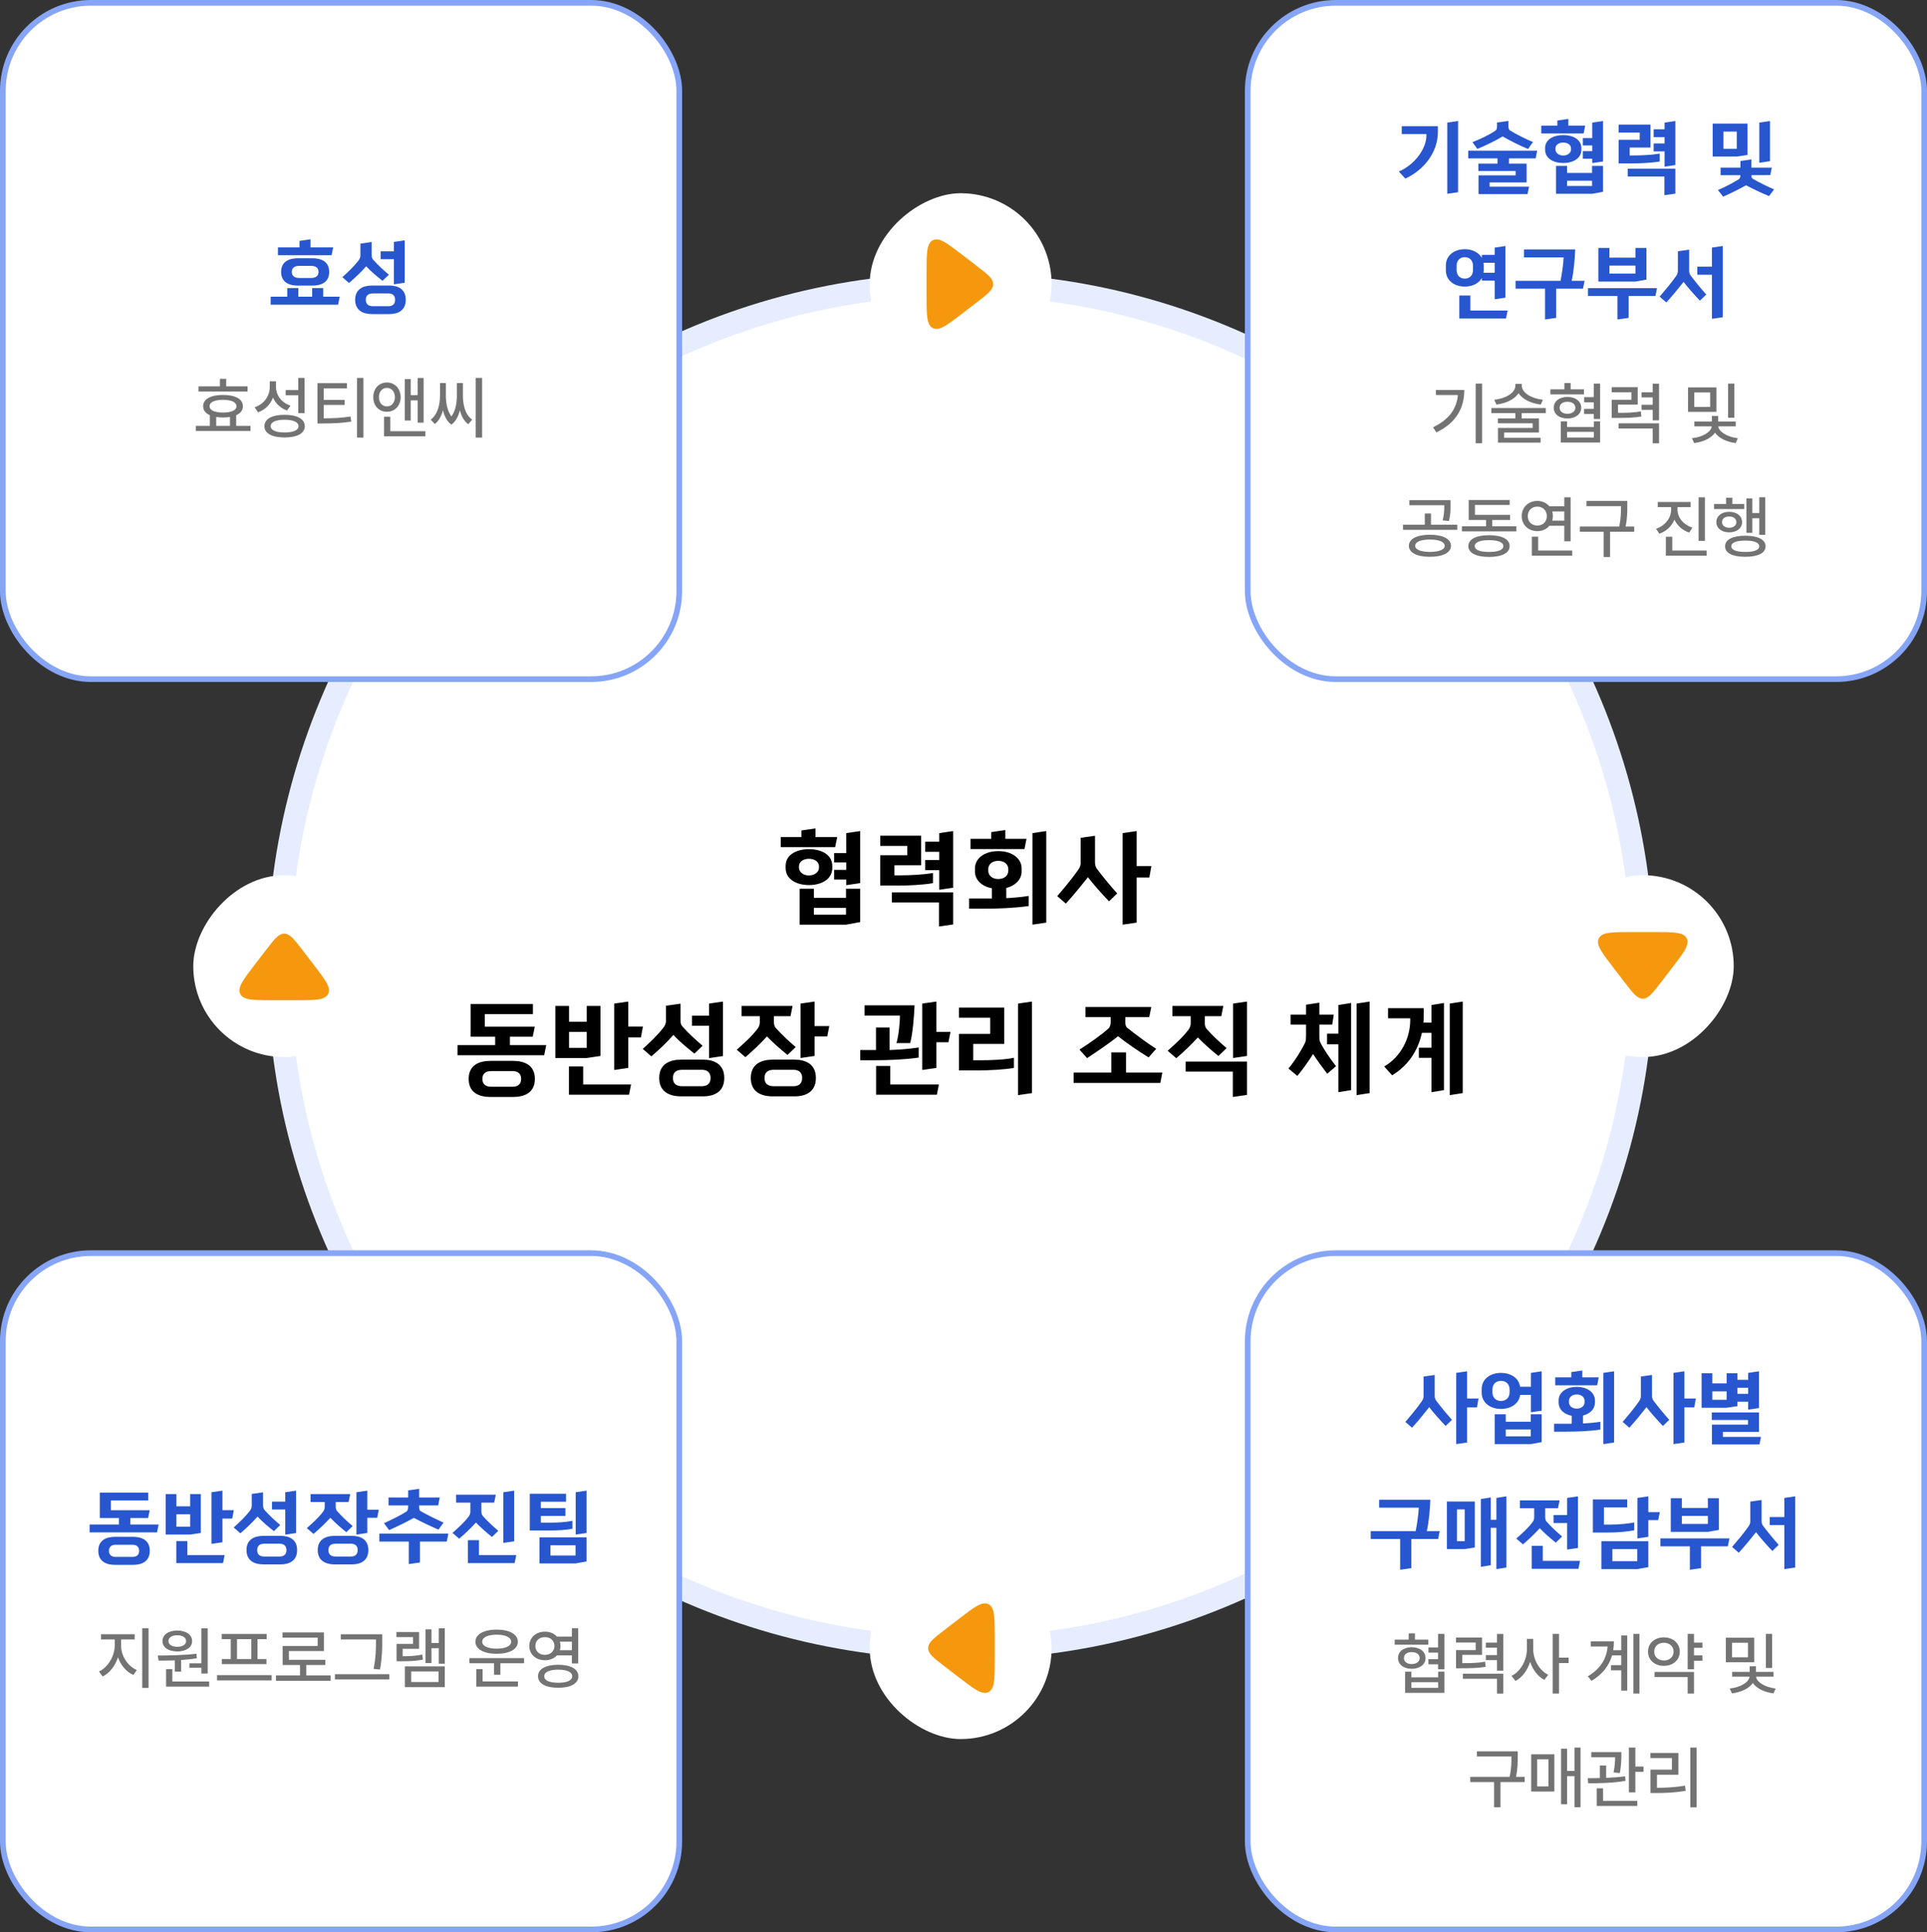 <svg width="339" height="340" viewBox="0 0 339 340" fill="none" xmlns="http://www.w3.org/2000/svg">
<rect x="0" y="0" width="339" height="340" fill="#333333" stroke="none"/>
<circle cx="169" cy="170" r="120" fill="white" stroke="#E6EDFE" stroke-width="4"/>
<rect x="153" y="66" width="32" height="32" rx="16" transform="rotate(-90 153 66)" fill="white"/>
<path d="M171.878 46.83C173.773 48.287 174.72 49.015 174.72 50C174.72 50.985 173.773 51.713 171.878 53.17L169.439 55.047C166.635 57.204 165.233 58.282 164.116 57.733C163 57.183 163 55.414 163 51.877L163 48.123C163 44.586 163 42.817 164.116 42.267C165.233 41.718 166.635 42.796 169.439 44.953L171.878 46.83Z" fill="white"/>
<path d="M171.878 46.83C173.773 48.287 174.72 49.015 174.72 50C174.72 50.985 173.773 51.713 171.878 53.17L169.439 55.047C166.635 57.204 165.233 58.282 164.116 57.733C163 57.183 163 55.414 163 51.877L163 48.123C163 44.586 163 42.817 164.116 42.267C165.233 41.718 166.635 42.796 169.439 44.953L171.878 46.83Z" fill="#F5980D"/>
<rect width="32" height="32" rx="16" transform="matrix(4.37114e-08 -1 -1 -4.37114e-08 185 306)" fill="white"/>
<path d="M166.122 286.83C164.227 288.287 163.28 289.015 163.28 290C163.28 290.985 164.227 291.713 166.122 293.17L168.561 295.047C171.365 297.204 172.767 298.282 173.884 297.733C175 297.183 175 295.414 175 291.877L175 288.123C175 284.586 175 282.817 173.884 282.267C172.767 281.718 171.365 282.796 168.561 284.953L166.122 286.83Z" fill="white"/>
<path d="M166.122 286.83C164.227 288.287 163.28 289.015 163.28 290C163.28 290.985 164.227 291.713 166.122 293.17L168.561 295.047C171.365 297.204 172.767 298.282 173.884 297.733C175 297.183 175 295.414 175 291.877L175 288.123C175 284.586 175 282.817 173.884 282.267C172.767 281.718 171.365 282.796 168.561 284.953L166.122 286.83Z" fill="#F5980D"/>
<rect width="32" height="32" rx="16" transform="matrix(-1 8.74228e-08 8.74228e-08 1 305 154)" fill="white"/>
<path d="M285.83 172.878C287.287 174.773 288.015 175.72 289 175.72C289.985 175.72 290.713 174.773 292.17 172.878L294.047 170.439C296.204 167.635 297.282 166.233 296.733 165.116C296.183 164 294.414 164 290.877 164L287.123 164C283.586 164 281.817 164 281.267 165.116C280.718 166.233 281.796 167.635 283.953 170.439L285.83 172.878Z" fill="white"/>
<path d="M285.83 172.878C287.287 174.773 288.015 175.72 289 175.72C289.985 175.72 290.713 174.773 292.17 172.878L294.047 170.439C296.204 167.635 297.282 166.233 296.733 165.116C296.183 164 294.414 164 290.877 164L287.123 164C283.586 164 281.817 164 281.267 165.116C280.718 166.233 281.796 167.635 283.953 170.439L285.83 172.878Z" fill="#F5980D"/>
<rect width="32" height="32" rx="16" transform="matrix(1 0 0 -1 34 186)" fill="white"/>
<path d="M53.17 167.122C51.713 165.227 50.985 164.28 50 164.28C49.015 164.28 48.287 165.227 46.83 167.122L44.953 169.561C42.796 172.365 41.718 173.767 42.267 174.884C42.817 176 44.586 176 48.123 176L51.877 176C55.414 176 57.183 176 57.733 174.884C58.282 173.767 57.204 172.365 55.047 169.561L53.17 167.122Z" fill="white"/>
<path d="M53.17 167.122C51.713 165.227 50.985 164.28 50 164.28C49.015 164.28 48.287 165.227 46.83 167.122L44.953 169.561C42.796 172.365 41.718 173.767 42.267 174.884C42.817 176 44.586 176 48.123 176L51.877 176C55.414 176 57.183 176 57.733 174.884C58.282 173.767 57.204 172.365 55.047 169.561L53.17 167.122Z" fill="#F5980D"/>
<path d="M151.314 156.382V162.25L148.83 162.7H140.676V156.382H143.178V157.984H148.83V156.382H151.314ZM138.21 152.368C138.21 150.424 140.064 149.416 142.314 149.416C144.564 149.416 146.418 150.424 146.418 152.368V152.728C146.418 154.672 144.564 155.734 142.314 155.734C140.064 155.734 138.21 154.672 138.21 152.728V152.368ZM146.742 150.1H148.866V146.59L151.314 146.23V155.392L148.866 155.752V154.762H146.742V153.052H148.866V151.756H146.742V150.1ZM146.922 149.056H137.346V147.292H140.982V146.122L143.466 145.762V147.292H147.282L146.922 149.056ZM144.078 152.44C144.078 151.63 143.304 151.108 142.314 151.108C141.324 151.108 140.55 151.63 140.55 152.44V152.656C140.55 153.448 141.324 154.042 142.314 154.042C143.304 154.042 144.078 153.448 144.078 152.656V152.44ZM143.178 160.936H148.83V159.748H143.178V160.936ZM159.615 150.478V148.84H154.845V147.04H162.045V152.242H157.347V154.024H158.283C159.921 154.024 162.405 153.916 164.133 153.61V155.392C162.297 155.716 159.723 155.824 158.085 155.824H154.845V150.478H159.615ZM167.679 146.23V156.202L165.231 156.562V153.106H162.765V151.324H165.231V149.884H162.765V148.102H165.231V146.59L167.679 146.23ZM156.897 157.012H167.679V162.664L165.195 163.024V158.794H156.897V157.012ZM171.516 152.782C171.516 151.108 173.118 149.758 175.62 149.758C178.122 149.758 179.724 151.108 179.724 152.782V153.358C179.724 154.69 178.698 155.824 177.024 156.238V158.038C178.338 157.966 179.796 157.84 180.966 157.642V159.424C178.392 159.784 175.638 159.892 172.866 159.892H170.49V158.092H174.486V156.292C172.632 155.95 171.516 154.762 171.516 153.358V152.782ZM181.632 146.59L184.062 146.23V162.34L181.632 162.7V146.59ZM180.228 149.398H170.742V147.598H174.378V146.41L176.862 146.05V147.598H180.588L180.228 149.398ZM177.384 152.944C177.384 152.062 176.664 151.468 175.62 151.468C174.576 151.468 173.856 152.062 173.856 152.944V153.196C173.856 154.078 174.576 154.672 175.62 154.672C176.664 154.672 177.384 154.078 177.384 153.196V152.944ZM199.959 146.23V152.386H202.551L202.191 154.402H199.959V162.34L197.493 162.7V146.59L199.959 146.23ZM192.633 147.058V151.792C192.633 152.17 192.741 152.566 192.957 152.854C193.893 154.114 195.315 155.842 196.539 157.21L195.099 158.596C193.839 157.264 192.309 155.572 191.391 154.348C190.329 155.698 188.781 157.606 187.503 158.992L185.991 157.678C187.215 156.256 188.655 154.528 189.717 152.998C189.933 152.692 190.113 152.278 190.113 151.9V147.418L192.633 147.058ZM80.487 183.898H87.111V182.422H82.791V176.662H93.753V178.444H85.293V180.658H94.077L93.717 182.422H89.703V183.898H96.093L95.733 185.68H80.487V183.898ZM90.261 186.67C92.277 186.67 94.095 187.426 94.095 189.838C94.095 192.268 92.277 193.024 90.261 193.024H86.283C84.267 193.024 82.449 192.268 82.449 189.838C82.449 187.426 84.267 186.67 86.283 186.67H90.261ZM90.171 188.47H86.391C85.581 188.47 84.861 188.812 84.861 189.838C84.861 190.882 85.581 191.224 86.391 191.224H90.171C90.981 191.224 91.683 190.882 91.683 189.838C91.683 188.812 90.981 188.47 90.171 188.47ZM100.109 179.776H103.223V177.004H105.635V185.806L103.223 186.166H97.697V177.004H100.109V179.776ZM110.531 176.23V180.64H113.105L112.745 182.548H110.531V187.912L108.047 188.272V176.59L110.531 176.23ZM110.657 192.628H100.091V187.642H102.593V190.828H111.017L110.657 192.628ZM100.109 184.384H103.223V181.576H100.109V184.384ZM123.674 186.454C125.636 186.454 127.418 187.246 127.418 189.676C127.418 192.124 125.636 192.916 123.674 192.916H119.822C117.788 192.916 115.97 192.124 115.97 189.676C115.97 187.246 117.788 186.454 119.822 186.454H123.674ZM119.714 176.608V179.542C119.714 179.92 119.786 180.334 120.038 180.604C121.154 181.846 122.342 182.944 123.602 184.006L122.162 185.392C120.884 184.366 119.57 183.304 118.472 182.098C117.374 183.358 115.898 184.762 114.584 185.878L113.072 184.564C114.332 183.43 115.664 182.188 116.762 180.748C116.996 180.442 117.158 180.028 117.158 179.65V176.968L119.714 176.608ZM124.736 186.184V180.496H121.73V178.714H124.736V176.59L127.184 176.23V185.824L124.736 186.184ZM123.44 188.236H120.02C119.048 188.236 118.382 188.632 118.382 189.676C118.382 190.738 119.048 191.134 120.02 191.134H123.44C124.34 191.134 125.006 190.738 125.006 189.676C125.006 188.632 124.34 188.236 123.44 188.236ZM139.787 186.454C141.749 186.454 143.531 187.246 143.531 189.676C143.531 192.124 141.749 192.916 139.787 192.916H135.935C133.901 192.916 132.083 192.124 132.083 189.676C132.083 187.246 133.901 186.454 135.935 186.454H139.787ZM139.067 178.804H136.151V179.812C136.151 180.19 136.223 180.604 136.475 180.874C137.591 182.116 138.725 183.178 139.985 184.24L138.545 185.626C137.267 184.6 136.061 183.538 134.927 182.368C133.793 183.61 132.443 184.906 131.129 186.022L129.617 184.708C130.877 183.574 132.173 182.458 133.271 181.018C133.505 180.712 133.667 180.298 133.667 179.92V178.804H130.463V177.004H139.427L139.067 178.804ZM143.297 176.23V180.55H145.889L145.529 182.368H143.297V185.806L140.831 186.166V176.59L143.297 176.23ZM139.553 188.236H136.133C135.161 188.236 134.495 188.632 134.495 189.676C134.495 190.738 135.161 191.134 136.133 191.134H139.553C140.453 191.134 141.119 190.738 141.119 189.676C141.119 188.632 140.453 188.236 139.553 188.236ZM164.725 176.23V181.576H167.209L166.849 183.394H164.725V187.912L162.241 188.272V176.59L164.725 176.23ZM151.333 184.762H154.105V180.802H156.499V184.762C158.083 184.708 160.081 184.564 161.611 184.312V186.094C159.055 186.454 156.283 186.562 153.511 186.562H151.333V184.762ZM164.815 192.628H154.123V187.57H156.607V190.828H165.175L164.815 192.628ZM158.317 178.696H152.089V176.896H160.891C160.819 178.768 160.549 182.026 160.117 183.538H157.705C158.101 182.206 158.317 179.848 158.317 178.696ZM174.196 181.918V179.074H168.706V177.292H176.662V183.682H171.208V186.562H172.504C174.142 186.562 176.644 186.49 178.372 186.13V187.912C176.536 188.218 173.98 188.344 172.288 188.344H168.706V181.918H174.196ZM181.54 176.23V192.34L179.092 192.7V176.59L181.54 176.23ZM202.175 178.966H197.963V179.776C197.963 180.154 197.999 180.604 198.287 180.838C199.583 181.864 201.779 183.538 203.399 184.546L202.067 186.058C200.429 185.068 197.963 183.376 196.685 182.332C195.407 183.394 192.833 185.14 191.249 186.184L189.899 184.69C191.609 183.61 193.733 182.116 194.993 180.982C195.281 180.73 195.389 180.262 195.389 179.884V178.966H190.961V177.184H202.535L202.175 178.966ZM188.873 188.722H195.497V185.176H198.089V188.722H204.479L204.119 190.558H188.873V188.722ZM214.85 178.804H211.952V179.992C211.952 180.37 212.024 180.784 212.276 181.054C213.392 182.296 214.526 183.358 215.786 184.42L214.346 185.806C213.068 184.78 211.862 183.718 210.728 182.548C209.594 183.79 208.244 185.086 206.93 186.202L205.418 184.888C206.678 183.754 207.974 182.638 209.072 181.198C209.306 180.892 209.468 180.478 209.468 180.1V178.804H206.246V177.004H215.21L214.85 178.804ZM208.586 186.796H219.368V192.664L216.884 193.024V188.56H208.586V186.796ZM219.368 176.23V185.806L216.92 186.166V176.59L219.368 176.23ZM229.618 183.412C229.744 183.124 229.762 182.602 229.762 182.224V180.28H227.044V178.534H229.762V176.788L232.102 176.428V178.534H234.64L234.37 180.28H232.102V182.17C232.102 182.548 232.084 182.998 232.228 183.322C232.696 184.366 234.082 186.418 235.036 187.606L233.488 188.938C232.75 187.984 231.706 186.562 231.004 185.464C230.23 186.688 229.222 188.128 228.232 189.316L226.666 188.02C227.908 186.526 229.06 184.618 229.618 183.412ZM235.45 176.842L237.682 176.482V191.818L235.45 192.178V183.754H233.452V181.882H235.45V176.842ZM238.654 176.59L240.94 176.23V192.34L238.654 192.7V176.59ZM251.833 176.842L254.029 176.482V191.818L251.833 192.178V186.13H249.601V184.348H251.833V181.738H250.141C249.439 184.996 247.603 187.588 244.903 189.208L243.517 187.66C246.505 185.914 248.089 182.62 248.089 179.488V179.182H244.183V177.4H250.465V178.678C250.465 179.11 250.447 179.524 250.411 179.938H251.833V176.842ZM255.037 176.59L257.323 176.23V192.34L255.037 192.7V176.59Z" fill="black"/>
<rect x="219.5" y="220.5" width="119" height="119" rx="15.5" fill="white"/>
<path d="M258.093 241.29V246.078H260.109L259.829 247.646H258.093V253.82L256.175 254.1V241.57L258.093 241.29ZM252.395 241.934V245.616C252.395 245.91 252.479 246.218 252.647 246.442C253.375 247.422 254.481 248.766 255.433 249.83L254.313 250.908C253.333 249.872 252.143 248.556 251.429 247.604C250.603 248.654 249.399 250.138 248.405 251.216L247.229 250.194C248.181 249.088 249.301 247.744 250.127 246.554C250.295 246.316 250.435 245.994 250.435 245.7V242.214L252.395 241.934ZM269.323 244.006V241.57L271.213 241.29V248.22L269.323 248.5V245.434H267.433C267.209 247.058 265.725 247.912 264.059 247.912C262.253 247.912 260.657 246.904 260.657 245.028V244.454C260.657 242.578 262.253 241.57 264.059 241.57C265.711 241.57 267.195 242.424 267.419 244.006H269.323ZM271.213 253.75L269.323 254.1H262.953V248.85H264.899V250.166H269.295V248.85H271.213V253.75ZM265.571 244.972V244.51C265.571 243.53 264.913 242.97 264.059 242.97C263.205 242.97 262.547 243.53 262.547 244.51V244.972C262.547 245.952 263.205 246.512 264.059 246.512C264.913 246.512 265.571 245.952 265.571 244.972ZM264.899 252.728H269.295V251.524H264.899V252.728ZM274.197 246.386C274.197 245.084 275.443 244.034 277.389 244.034C279.335 244.034 280.581 245.084 280.581 246.386V246.834C280.581 247.87 279.783 248.752 278.481 249.074V250.474C279.503 250.418 280.637 250.32 281.547 250.166V251.552C279.545 251.832 277.403 251.916 275.247 251.916H273.399V250.516H276.507V249.116C275.065 248.85 274.197 247.926 274.197 246.834V246.386ZM282.065 241.57L283.955 241.29V253.82L282.065 254.1V241.57ZM280.973 243.754H273.595V242.354H276.423V241.43L278.355 241.15V242.354H281.253L280.973 243.754ZM278.761 246.512C278.761 245.826 278.201 245.364 277.389 245.364C276.577 245.364 276.017 245.826 276.017 246.512V246.708C276.017 247.394 276.577 247.856 277.389 247.856C278.201 247.856 278.761 247.394 278.761 246.708V246.512ZM296.319 241.29V246.078H298.335L298.055 247.646H296.319V253.82L294.401 254.1V241.57L296.319 241.29ZM290.621 241.934V245.616C290.621 245.91 290.705 246.218 290.873 246.442C291.601 247.422 292.707 248.766 293.659 249.83L292.539 250.908C291.559 249.872 290.369 248.556 289.655 247.604C288.829 248.654 287.625 250.138 286.631 251.216L285.455 250.194C286.407 249.088 287.527 247.744 288.353 246.554C288.521 246.316 288.661 245.994 288.661 245.7V242.214L290.621 241.934ZM307.535 248.038V246.638H305.645V247.422L303.755 247.702H299.345V241.626H301.235V243.418H303.755V241.626H305.645V242.788H307.535V241.57L309.439 241.29V247.758L307.535 248.038ZM309.523 254.156H301.165V250.67H307.507V249.858H301.137V248.528H309.439V251.958H303.097V252.826H309.803L309.523 254.156ZM301.235 246.302H303.755V244.818H301.235V246.302ZM305.645 244.188V245.252H307.535V244.188H305.645ZM241.137 269.408H249.047C249.285 268.246 249.537 266.468 249.593 265.292H242.621V263.892H251.623C251.567 265.446 251.413 267.574 251.007 269.408H253.275L252.995 270.794H248.277V275.932L246.317 276.212V270.794H241.137V269.408ZM262.252 263.486V267.42H263.246V263.57L265.01 263.29V275.82L263.246 276.1V268.834H262.252V275.414L260.516 275.694V263.766L262.252 263.486ZM259.452 272.292L257.674 272.572H254.538V264.2H259.452V272.292ZM257.674 271.186V265.586H256.316V271.186H257.674ZM274.364 264.004L274.084 265.39H271.83V266.916C271.83 267.21 271.886 267.532 272.082 267.742C272.95 268.708 273.832 269.534 274.812 270.36L273.692 271.438C272.698 270.64 271.76 269.814 270.878 268.904C269.996 269.87 268.946 270.878 267.924 271.746L266.748 270.724C267.728 269.842 268.736 268.974 269.59 267.854C269.772 267.616 269.898 267.294 269.898 267V265.39H267.378V264.004H274.364ZM275.694 272.656V267.994H273.3V266.594H275.694V263.57L277.598 263.29V272.376L275.694 272.656ZM277.682 276.044H269.464V271.998H271.41V274.644H277.962L277.682 276.044ZM289.976 271.186V275.75L288.03 276.1H281.716V271.186H289.976ZM287.498 267.882V269.268C286.364 269.492 284.656 269.66 282.92 269.66H280.218V263.836H286.252V265.236H282.164V268.26H283.396C284.768 268.26 286.49 268.092 287.498 267.882ZM289.976 263.29V266.076H291.992L291.712 267.476H289.976V270.416L288.058 270.696V263.57L289.976 263.29ZM283.648 274.7H288.03V272.572H283.648V274.7ZM295.872 265.334H300.45V263.626H302.382V269.198L300.45 269.548H293.926V263.626H295.872V265.334ZM304.244 270.696L303.964 272.082H299.246V275.932L297.286 276.212V272.082H292.106V270.696H304.244ZM295.872 268.148H300.45V266.734H295.872V268.148ZM315.81 263.29V275.82L313.906 276.1V268.344H311.33V266.93H313.906V263.57L315.81 263.29ZM309.902 263.934V267.616C309.902 267.91 309.972 268.218 310.14 268.442C310.868 269.422 311.96 270.766 312.912 271.83L311.792 272.908C310.812 271.872 309.636 270.556 308.922 269.604C308.096 270.654 306.878 272.138 305.884 273.216L304.708 272.194C305.66 271.088 306.794 269.744 307.62 268.554C307.788 268.316 307.914 267.994 307.914 267.7V264.214L309.902 263.934Z" fill="#2856CE"/>
<path d="M251.262 288.504V289.395H245.355V288.504H247.816V287.402H248.918V288.504H251.262ZM245.941 291.738C245.941 290.607 246.926 289.846 248.355 289.84C249.768 289.846 250.775 290.607 250.781 291.738C250.775 292.881 249.768 293.631 248.355 293.637C246.926 293.631 245.941 292.881 245.941 291.738ZM246.984 291.738C246.979 292.389 247.523 292.805 248.355 292.805C249.176 292.805 249.738 292.389 249.75 291.738C249.738 291.1 249.176 290.689 248.355 290.695C247.523 290.689 246.979 291.1 246.984 291.738ZM247.184 297.867V294.141H248.285V295.137H252.996V294.141H254.098V297.867H247.184ZM248.285 296.988H252.996V295.992H248.285V296.988ZM251.285 292.84V291.938H252.984V290.789H251.297V289.875H252.984V287.496H254.098V293.719H252.984V292.84H251.285ZM260.719 288.129V291.188H257.25V292.641C259.078 292.641 260.074 292.6 261.258 292.383L261.363 293.285C260.08 293.502 259.002 293.537 256.91 293.543H256.148V290.344H259.605V289.02H256.137V288.129H260.719ZM257.344 295.395V294.492H264.469V298.008H263.355V295.395H257.344ZM261.387 292.113V291.223H263.355V289.922H261.387V289.031H263.355V287.508H264.469V293.965H263.355V292.113H261.387ZM269.73 290.168C269.719 292.025 270.803 293.93 272.367 294.691L271.676 295.582C270.533 294.984 269.648 293.812 269.186 292.412C268.717 293.9 267.797 295.16 266.602 295.781L265.91 294.879C267.521 294.105 268.611 292.09 268.617 290.168V288.375H269.73V290.168ZM273.152 297.996V287.496H274.266V291.68H275.953V292.629H274.266V297.996H273.152ZM288.41 287.496V297.996H287.355V287.496H288.41ZM279.328 294.961C281.561 293.637 282.627 291.873 282.82 289.711H279.844V288.797H283.922C283.922 289.336 283.881 289.857 283.799 290.367H285.211V287.766H286.266V297.48H285.211V293.906H283.418V292.992H285.211V291.281H283.594C283.084 293.045 281.965 294.58 279.984 295.758L279.328 294.961ZM299.496 289.031V289.945H298.008V291.281H299.496V292.219H298.008V293.719H296.895V287.496H298.008V289.031H299.496ZM289.922 290.613C289.91 289.143 291.105 288.105 292.711 288.105C294.322 288.105 295.5 289.143 295.512 290.613C295.5 292.096 294.322 293.121 292.711 293.121C291.105 293.121 289.91 292.096 289.922 290.613ZM291.012 290.613C291 291.557 291.727 292.184 292.711 292.172C293.695 292.184 294.416 291.557 294.422 290.613C294.416 289.676 293.695 289.061 292.711 289.055C291.727 289.061 291 289.676 291.012 290.613ZM291.07 295.09V294.188H298.008V297.996H296.895V295.09H291.07ZM308.602 288.164V292.477H303.609V288.164H308.602ZM304.301 297.105C306.211 296.918 307.705 295.963 307.781 295.02H304.723V294.176H307.805V293.191H308.906V294.176H312V295.02H308.93C309.006 295.934 310.465 296.895 312.375 297.105L312 297.961C310.354 297.762 308.994 297.059 308.361 296.133C307.717 297.07 306.34 297.762 304.688 297.961L304.301 297.105ZM304.699 291.609H307.5V289.055H304.699V291.609ZM310.652 293.496V287.496H311.754V293.496H310.652ZM267 308.152V309.078C267 310.074 267 311.158 266.707 312.652H268.219V313.566H263.965V318.008H262.84V313.566H258.645V312.652H265.582C265.893 311.152 265.893 310.057 265.898 309.078V309.066H259.816V308.152H267ZM278.051 307.496V317.996H276.984V312.523H275.684V317.48H274.629V307.695H275.684V311.609H276.984V307.496H278.051ZM269.367 315.23V308.68H273.445V315.23H269.367ZM270.422 314.34H272.402V309.559H270.422V314.34ZM285.234 308.293V308.879C285.223 309.582 285.223 310.625 284.965 311.984L283.863 311.879C284.092 310.719 284.127 309.869 284.139 309.207H279.938V308.293H285.234ZM279.305 312.887C279.949 312.887 280.682 312.881 281.449 312.863V310.648H282.551V312.828C283.676 312.781 284.836 312.699 285.891 312.547L285.961 313.355C283.77 313.742 281.262 313.783 279.41 313.789L279.305 312.887ZM280.898 317.773V314.668H282.012V316.871H288.035V317.773H280.898ZM286.559 315.383V307.496H287.695V310.836H289.137V311.773H287.695V315.383H286.559ZM298.477 307.496V318.02H297.363V307.496H298.477ZM290.344 309.348V308.445H295.266V312.277H291.492V314.574C293.197 314.568 294.68 314.486 296.438 314.199L296.543 315.113C294.686 315.424 293.104 315.494 291.246 315.5H290.355V311.387H294.129V309.348H290.344Z" fill="#737373"/>
<rect x="219.5" y="220.5" width="119" height="119" rx="15.5" stroke="#86A5F6"/>
<rect x="0.5" y="220.5" width="119" height="119" rx="15.5" fill="white"/>
<path d="M15.766 268.254H20.918V267.106H17.558V262.626H26.084V264.012H19.504V265.734H26.336L26.056 267.106H22.934V268.254H27.904L27.624 269.64H15.766V268.254ZM23.368 270.41C24.936 270.41 26.35 270.998 26.35 272.874C26.35 274.764 24.936 275.352 23.368 275.352H20.274C18.706 275.352 17.292 274.764 17.292 272.874C17.292 270.998 18.706 270.41 20.274 270.41H23.368ZM23.298 271.81H20.358C19.728 271.81 19.168 272.076 19.168 272.874C19.168 273.686 19.728 273.952 20.358 273.952H23.298C23.928 273.952 24.474 273.686 24.474 272.874C24.474 272.076 23.928 271.81 23.298 271.81ZM31.029 265.048H33.45V262.892H35.327V269.738L33.45 270.018H29.152V262.892H31.029V265.048ZM39.135 262.29V265.72H41.136L40.856 267.204H39.135V271.376L37.203 271.656V262.57L39.135 262.29ZM39.233 275.044H31.015V271.166H32.961V273.644H39.513L39.233 275.044ZM31.029 268.632H33.45V266.448H31.029V268.632ZM49.357 270.242C50.883 270.242 52.269 270.858 52.269 272.748C52.269 274.652 50.883 275.268 49.357 275.268H46.361C44.779 275.268 43.365 274.652 43.365 272.748C43.365 270.858 44.779 270.242 46.361 270.242H49.357ZM46.277 262.584V264.866C46.277 265.16 46.333 265.482 46.529 265.692C47.397 266.658 48.321 267.512 49.301 268.338L48.181 269.416C47.187 268.618 46.165 267.792 45.311 266.854C44.457 267.834 43.309 268.926 42.287 269.794L41.111 268.772C42.091 267.89 43.127 266.924 43.981 265.804C44.163 265.566 44.289 265.244 44.289 264.95V262.864L46.277 262.584ZM50.183 270.032V265.608H47.845V264.222H50.183V262.57L52.087 262.29V269.752L50.183 270.032ZM49.175 271.628H46.515C45.759 271.628 45.241 271.936 45.241 272.748C45.241 273.574 45.759 273.882 46.515 273.882H49.175C49.875 273.882 50.393 273.574 50.393 272.748C50.393 271.936 49.875 271.628 49.175 271.628ZM61.889 270.242C63.415 270.242 64.801 270.858 64.801 272.748C64.801 274.652 63.415 275.268 61.889 275.268H58.893C57.311 275.268 55.897 274.652 55.897 272.748C55.897 270.858 57.311 270.242 58.893 270.242H61.889ZM61.329 264.292H59.061V265.076C59.061 265.37 59.117 265.692 59.313 265.902C60.181 266.868 61.063 267.694 62.043 268.52L60.923 269.598C59.929 268.8 58.991 267.974 58.109 267.064C57.227 268.03 56.177 269.038 55.155 269.906L53.979 268.884C54.959 268.002 55.967 267.134 56.821 266.014C57.003 265.776 57.129 265.454 57.129 265.16V264.292H54.637V262.892H61.609L61.329 264.292ZM64.619 262.29V265.65H66.635L66.355 267.064H64.619V269.738L62.701 270.018V262.57L64.619 262.29ZM61.707 271.628H59.047C58.291 271.628 57.773 271.936 57.773 272.748C57.773 273.574 58.291 273.882 59.047 273.882H61.707C62.407 273.882 62.925 273.574 62.925 272.748C62.925 271.936 62.407 271.628 61.707 271.628ZM73.735 261.968V263.494H77.361L77.081 264.894H73.735V265.104C73.735 265.44 73.763 265.762 73.987 265.888C75.079 266.518 76.703 267.316 78.033 267.918L77.137 269.15C75.793 268.576 73.917 267.68 72.811 267.078C71.705 267.708 69.969 268.562 68.457 269.234L67.547 268.016C69.031 267.344 70.417 266.658 71.495 265.972C71.719 265.832 71.803 265.496 71.803 265.16V264.894H68.359V263.494H71.803V262.248L73.735 261.968ZM78.593 271.25H73.875V274.932L71.915 275.212V271.25H66.735V269.85H78.873L78.593 271.25ZM86.939 264.39H84.685V265.916C84.685 266.21 84.741 266.532 84.937 266.742C85.805 267.708 86.687 268.534 87.667 269.36L86.547 270.438C85.553 269.64 84.615 268.814 83.733 267.904C82.851 268.87 81.801 269.878 80.779 270.746L79.603 269.724C80.583 268.842 81.591 267.974 82.445 266.854C82.627 266.616 82.753 266.294 82.753 266V264.39H80.233V263.004H87.219L86.939 264.39ZM90.453 262.29V271.208L88.549 271.488V262.57L90.453 262.29ZM90.537 275.044H82.319V270.998H84.265V273.644H90.817L90.537 275.044ZM100.703 267.596V268.982C99.612 269.234 98.058 269.304 96.657 269.304H93.2V262.836H99.584V264.236H95.145V265.356H99.472V266.742H95.145V267.918H96.826C97.96 267.918 99.415 267.862 100.703 267.596ZM103.181 262.29V269.738L101.277 270.018V262.57L103.181 262.29ZM103.181 270.508V274.75L101.249 275.1H94.907V270.508H103.181ZM96.84 273.7H101.249V271.908H96.84V273.7Z" fill="#2856CE"/>
<path d="M21.305 289.59C21.299 291.348 22.453 293.164 24.07 293.855L23.461 294.723C22.225 294.178 21.24 293.018 20.754 291.617C20.268 293.117 19.283 294.395 18.059 294.992L17.414 294.113C18.996 293.369 20.168 291.4 20.18 289.59V288.477H17.777V287.551H23.695V288.477H21.305V289.59ZM25.02 296.996V286.496H26.133V296.996H25.02ZM36.539 286.508V294.465H35.426V293.457H33.316V292.672H35.426V286.508H36.539ZM27.762 291.301C29.701 291.283 32.32 291.266 34.559 290.984L34.629 291.781C33.732 291.934 32.789 292.027 31.863 292.092V294.137H30.75V292.15C29.73 292.191 28.752 292.191 27.902 292.191L27.762 291.301ZM28.582 288.758C28.576 287.645 29.637 286.906 31.195 286.906C32.73 286.906 33.797 287.645 33.797 288.758C33.797 289.877 32.73 290.586 31.195 290.586C29.643 290.586 28.576 289.877 28.582 288.758ZM29.215 296.773V293.691H30.316V295.871H36.797V296.773H29.215ZM29.637 288.758C29.631 289.379 30.264 289.766 31.195 289.766C32.092 289.766 32.736 289.379 32.742 288.758C32.736 288.131 32.092 287.727 31.195 287.738C30.264 287.727 29.631 288.131 29.637 288.758ZM47.789 294.746V295.684H38.18V294.746H47.789ZM39 288.418V287.504H46.91V288.418H45.305V291.922H46.875V292.812H39.023V291.922H40.594V288.418H39ZM41.695 291.922H44.215V288.418H41.695V291.922ZM58.16 294.805V295.742H48.551V294.805H52.781V292.965H49.723V289.625H55.887V288.148H49.699V287.234H56.988V290.516H50.824V292.051H57.234V292.965H53.883V294.805H58.16ZM67.242 287.562V288.688C67.242 290.047 67.242 291.518 66.856 293.762L65.719 293.656C66.141 291.553 66.141 290.012 66.141 288.688V288.477H59.953V287.562H67.242ZM58.922 295.508V294.582H68.496V295.508H58.922ZM78.246 286.508V292.742H77.191V290.012H75.902V292.625H74.859V286.695H75.902V289.098H77.191V286.508H78.246ZM69.738 288.055V287.164H73.723V290.117H70.84V291.43C72.141 291.424 73.131 291.365 74.285 291.137L74.402 292.027C73.078 292.273 71.988 292.309 70.453 292.309H69.762V289.262H72.656V288.055H69.738ZM71.227 296.867V293.211H78.246V296.867H71.227ZM72.34 295.965H77.156V294.102H72.34V295.965ZM92.191 291.758V292.66H88.031V294.699H86.906V292.66H82.582V291.758H92.191ZM83.637 288.875C83.631 287.562 85.119 286.748 87.375 286.742C89.631 286.748 91.107 287.562 91.102 288.875C91.107 290.182 89.631 290.996 87.375 290.996C85.119 290.996 83.631 290.182 83.637 288.875ZM83.789 296.773V293.691H84.902V295.859H91.125V296.773H83.789ZM84.832 288.875C84.82 289.631 85.84 290.094 87.375 290.094C88.916 290.094 89.924 289.631 89.93 288.875C89.924 288.096 88.916 287.639 87.375 287.633C85.84 287.639 84.82 288.096 84.832 288.875ZM95.871 287.105C96.744 287.1 97.488 287.428 97.981 287.973H100.605V286.496H101.719V292.695H100.605V291.277H97.975C97.482 291.816 96.738 292.139 95.871 292.133C94.289 292.139 93.111 291.09 93.117 289.625C93.111 288.143 94.289 287.1 95.871 287.105ZM94.184 289.625C94.178 290.545 94.887 291.195 95.871 291.184C96.826 291.195 97.535 290.545 97.535 289.625C97.535 288.682 96.826 288.055 95.871 288.066C94.887 288.055 94.178 288.682 94.184 289.625ZM94.652 294.957C94.647 293.674 96.006 292.924 98.203 292.93C100.389 292.924 101.748 293.674 101.754 294.957C101.748 296.234 100.389 296.979 98.203 296.973C96.006 296.979 94.647 296.234 94.652 294.957ZM95.742 294.957C95.736 295.678 96.662 296.1 98.203 296.094C99.744 296.1 100.664 295.678 100.664 294.957C100.664 294.207 99.744 293.791 98.203 293.785C96.662 293.791 95.736 294.207 95.742 294.957ZM98.49 288.863C98.561 289.098 98.602 289.355 98.602 289.625C98.602 289.883 98.561 290.135 98.49 290.363H100.605V288.863H98.49Z" fill="#737373"/>
<rect x="0.5" y="220.5" width="119" height="119" rx="15.5" stroke="#86A5F6"/>
<rect x="219.5" y="0.5" width="119" height="119" rx="15.5" fill="white"/>
<path d="M250.937 23.586H246.597V22.2H252.953V23.194C252.953 27.002 250.293 30.026 247.227 31.426L246.079 30.18C248.753 29.06 250.937 26.26 250.937 23.824V23.586ZM256.509 21.29V33.82L254.605 34.1V21.57L256.509 21.29ZM270.147 27.87H265.457V28.794H268.565V32.098H262.055V32.854H268.999L268.719 34.156H260.109V30.852H266.633V30.082H260.081V28.794H263.441V27.87H258.289V26.512H270.427L270.147 27.87ZM265.359 21.276V22.074C265.359 22.368 265.373 22.774 265.611 22.928C266.633 23.586 268.593 24.552 269.685 24.986L268.817 26.218C267.529 25.7 265.611 24.748 264.351 24.006C263.105 24.762 261.103 25.728 259.899 26.204L259.031 25.014C260.277 24.538 261.999 23.726 263.063 22.998C263.329 22.816 263.357 22.494 263.357 22.2V21.556L265.359 21.276ZM282.007 29.186V33.75L280.075 34.1H273.733V29.186H275.679V30.432H280.075V29.186H282.007ZM271.815 26.064C271.815 24.552 273.257 23.768 275.007 23.768C276.757 23.768 278.199 24.552 278.199 26.064V26.344C278.199 27.856 276.757 28.682 275.007 28.682C273.257 28.682 271.815 27.856 271.815 26.344V26.064ZM278.451 24.3H280.103V21.57L282.007 21.29V28.416L280.103 28.696V27.926H278.451V26.596H280.103V25.588H278.451V24.3ZM278.591 23.488H271.143V22.116H273.971V21.206L275.903 20.926V22.116H278.871L278.591 23.488ZM276.379 26.12C276.379 25.49 275.777 25.084 275.007 25.084C274.237 25.084 273.635 25.49 273.635 26.12V26.288C273.635 26.904 274.237 27.366 275.007 27.366C275.777 27.366 276.379 26.904 276.379 26.288V26.12ZM275.679 32.728H280.075V31.804H275.679V32.728ZM288.463 24.594V23.32H284.753V21.92H290.353V25.966H286.699V27.352H287.427C288.701 27.352 290.633 27.268 291.977 27.03V28.416C290.549 28.668 288.547 28.752 287.273 28.752H284.753V24.594H288.463ZM294.735 21.29V29.046L292.831 29.326V26.638H290.913V25.252H292.831V24.132H290.913V22.746H292.831V21.57L294.735 21.29ZM286.349 29.676H294.735V34.072L292.803 34.352V31.062H286.349V29.676ZM301.293 21.752H307.425V27.268L305.535 27.548H301.293V21.752ZM311.429 30.81L308.111 30.824C308.111 31.076 308.139 31.342 308.363 31.454C309.539 32.14 310.687 32.7 312.101 33.33L311.205 34.506C309.791 33.918 308.349 33.232 307.173 32.602C306.095 33.204 304.555 33.988 303.141 34.604L302.217 33.442C303.729 32.798 304.821 32.182 305.871 31.552C306.095 31.426 306.165 31.104 306.179 30.824H302.693V29.494H306.179V28.332L308.111 28.052V29.494H311.709L311.429 30.81ZM311.387 21.29V28.36L309.497 28.64V21.57L311.387 21.29ZM305.535 23.152H303.183V26.19H305.535V23.152ZM262.952 52.656V49.38H260.684V48.918C260.124 49.912 258.962 50.43 257.688 50.43C255.924 50.43 254.356 49.422 254.356 47.546V46.734C254.356 44.858 255.924 43.85 257.688 43.85C258.962 43.85 260.124 44.382 260.684 45.376V44.844H262.952V43.57L264.842 43.29V52.376L262.952 52.656ZM264.94 56.044H256.722V51.998H258.668V54.644H265.22L264.94 56.044ZM259.13 47.49V46.79C259.13 45.81 258.528 45.25 257.688 45.25C256.848 45.25 256.246 45.81 256.246 46.79V47.49C256.246 48.47 256.848 49.03 257.688 49.03C258.528 49.03 259.13 48.47 259.13 47.49ZM261.02 47.546C261.02 47.7 261.006 47.854 260.978 47.994H262.952V46.244H260.978C261.006 46.398 261.02 46.566 261.02 46.734V47.546ZM266.622 49.408H274.532C274.77 48.246 275.022 46.468 275.078 45.292H268.106V43.892H277.108C277.052 45.446 276.898 47.574 276.492 49.408H278.76L278.48 50.794H273.762V55.932L271.802 56.212V50.794H266.622V49.408ZM283.13 45.334H287.708V43.626H289.64V49.198L287.708 49.548H281.184V43.626H283.13V45.334ZM291.502 50.696L291.222 52.082H286.504V55.932L284.544 56.212V52.082H279.364V50.696H291.502ZM283.13 48.148H287.708V46.734H283.13V48.148ZM303.068 43.29V55.82L301.164 56.1V48.344H298.588V46.93H301.164V43.57L303.068 43.29ZM297.16 43.934V47.616C297.16 47.91 297.23 48.218 297.398 48.442C298.126 49.422 299.218 50.766 300.17 51.83L299.05 52.908C298.07 51.872 296.894 50.556 296.18 49.604C295.354 50.654 294.136 52.138 293.142 53.216L291.966 52.194C292.918 51.088 294.052 49.744 294.878 48.554C295.046 48.316 295.172 47.994 295.172 47.7V44.214L297.16 43.934Z" fill="#2856CE"/>
<path d="M260.725 67.496V77.996H259.6V67.496H260.725ZM252.1 75.184C254.889 73.853 256.254 71.961 256.471 69.512H252.604V68.621H257.596C257.596 71.697 256.289 74.357 252.686 76.086L252.1 75.184ZM267.721 67.894C267.727 69.102 269.391 70.115 271.436 70.344L271.049 71.188C269.326 70.977 267.82 70.25 267.146 69.178C266.467 70.25 264.961 70.977 263.256 71.188L262.869 70.344C264.92 70.115 266.578 69.102 266.584 67.894V67.543H267.721V67.894ZM262.365 72.688V71.797H271.939V72.688H267.697V73.625H270.732V76.109H264.615V77.035H271.025V77.891H263.525V75.301H269.631V74.481H263.514V73.625H266.584V72.688H262.365ZM278.654 68.504V69.394H272.748V68.504H275.209V67.402H276.311V68.504H278.654ZM273.334 71.738C273.334 70.607 274.318 69.846 275.748 69.84C277.16 69.846 278.168 70.607 278.174 71.738C278.168 72.881 277.16 73.631 275.748 73.637C274.318 73.631 273.334 72.881 273.334 71.738ZM274.377 71.738C274.371 72.389 274.916 72.805 275.748 72.805C276.568 72.805 277.131 72.389 277.143 71.738C277.131 71.1 276.568 70.689 275.748 70.695C274.916 70.689 274.371 71.1 274.377 71.738ZM274.576 77.867V74.141H275.678V75.137H280.389V74.141H281.49V77.867H274.576ZM275.678 76.988H280.389V75.992H275.678V76.988ZM278.678 72.84V71.938H280.377V70.789H278.689V69.875H280.377V67.496H281.49V73.719H280.377V72.84H278.678ZM288.111 68.129V71.188H284.643V72.641C286.471 72.641 287.467 72.6 288.65 72.383L288.756 73.285C287.473 73.502 286.395 73.537 284.303 73.543H283.541V70.344H286.998V69.019H283.529V68.129H288.111ZM284.736 75.394V74.492H291.861V78.008H290.748V75.394H284.736ZM288.779 72.113V71.223H290.748V69.922H288.779V69.031H290.748V67.508H291.861V73.965H290.748V72.113H288.779ZM301.951 68.164V72.477H296.959V68.164H301.951ZM297.65 77.106C299.561 76.918 301.055 75.963 301.131 75.019H298.072V74.176H301.154V73.191H302.256V74.176H305.35V75.019H302.279C302.355 75.934 303.814 76.894 305.725 77.106L305.35 77.961C303.703 77.762 302.344 77.059 301.711 76.133C301.066 77.07 299.689 77.762 298.037 77.961L297.65 77.106ZM298.049 71.609H300.85V69.055H298.049V71.609ZM304.002 73.496V67.496H305.104V73.496H304.002ZM251.543 94.094C253.816 94.094 255.252 94.814 255.258 96.039C255.252 97.258 253.816 97.978 251.543 97.973C249.293 97.978 247.852 97.258 247.852 96.039C247.852 94.814 249.293 94.094 251.543 94.094ZM246.82 93.227V92.324H250.652V90.356H251.742V92.324H256.371V93.227H246.82ZM247.934 88.902V88.012H255.176V88.891C255.182 89.728 255.182 90.596 254.883 91.68L253.793 91.562C254.074 90.49 254.074 89.717 254.074 88.902H247.934ZM248.965 96.039C248.953 96.719 249.955 97.111 251.543 97.117C253.148 97.111 254.145 96.719 254.156 96.039C254.145 95.348 253.148 94.943 251.543 94.938C249.955 94.943 248.953 95.348 248.965 96.039ZM266.766 92.606V93.496H257.18V92.606H261.434V91.492H258.375V87.977H265.582V88.856H259.477V90.602H265.652V91.492H262.512V92.606H266.766ZM258.316 96.086C258.316 94.867 259.682 94.182 261.961 94.176C264.223 94.182 265.576 94.867 265.582 96.086C265.576 97.305 264.223 97.99 261.961 97.996C259.682 97.99 258.316 97.305 258.316 96.086ZM259.441 96.086C259.436 96.76 260.355 97.129 261.961 97.117C263.543 97.129 264.469 96.76 264.469 96.086C264.469 95.424 263.543 95.043 261.961 95.043C260.355 95.043 259.436 95.424 259.441 96.086ZM276.305 87.508V95.242H275.191V92.512H272.584C272.092 93.103 271.33 93.461 270.457 93.461C268.875 93.461 267.697 92.353 267.703 90.812C267.697 89.26 268.875 88.152 270.457 88.141C271.324 88.147 272.08 88.504 272.572 89.09H275.191V87.508H276.305ZM268.77 90.812C268.764 91.803 269.473 92.482 270.457 92.477C271.4 92.482 272.121 91.803 272.121 90.812C272.121 89.822 271.4 89.143 270.457 89.137C269.473 89.143 268.764 89.822 268.77 90.812ZM269.484 97.773V94.434H270.598V96.871H276.586V97.773H269.484ZM273.064 89.992C273.146 90.25 273.188 90.519 273.188 90.812C273.188 91.094 273.146 91.363 273.07 91.609H275.191V89.992H273.064ZM286.277 88.152V89.078C286.277 90.074 286.277 91.158 285.984 92.652H287.496V93.566H283.242V98.008H282.117V93.566H277.922V92.652H284.859C285.17 91.152 285.17 90.057 285.176 89.078V89.066H279.094V88.152H286.277ZM295.113 89.688C295.113 91.047 296.115 92.324 297.738 92.84L297.164 93.707C295.957 93.309 295.049 92.482 294.568 91.434C294.1 92.576 293.162 93.478 291.914 93.918L291.34 93.039C292.975 92.482 293.982 91.123 293.988 89.688V89.231H291.633V88.328H297.422V89.231H295.113V89.688ZM293.062 97.773V94.445H294.188V96.871H300.246V97.773H293.062ZM298.816 95.172V87.508H299.93V95.172H298.816ZM310.547 87.496V94.117H309.492V91.188H308.273V93.754H307.23V87.695H308.273V90.273H309.492V87.496H310.547ZM301.535 89.57V88.691H303.656V87.578H304.758V88.691H306.844V89.57H301.535ZM301.945 91.867C301.945 90.777 302.883 90.062 304.195 90.062C305.537 90.062 306.469 90.777 306.469 91.867C306.469 92.957 305.537 93.672 304.195 93.672C302.883 93.672 301.945 92.957 301.945 91.867ZM302.941 91.867C302.941 92.465 303.451 92.857 304.195 92.863C304.951 92.857 305.467 92.465 305.461 91.867C305.467 91.269 304.951 90.877 304.195 90.883C303.451 90.877 302.941 91.269 302.941 91.867ZM303.48 96.133C303.469 94.943 304.805 94.269 307.031 94.269C309.264 94.269 310.6 94.943 310.605 96.133C310.6 97.311 309.264 97.978 307.031 97.973C304.805 97.978 303.469 97.311 303.48 96.133ZM304.582 96.133C304.57 96.766 305.473 97.129 307.031 97.117C308.596 97.129 309.486 96.766 309.492 96.133C309.486 95.471 308.596 95.119 307.031 95.125C305.473 95.119 304.57 95.471 304.582 96.133Z" fill="#737373"/>
<rect x="219.5" y="0.5" width="119" height="119" rx="15.5" stroke="#86A5F6"/>
<rect x="0.5" y="0.5" width="119" height="119" rx="15.5" fill="white"/>
<path d="M54.916 45.44C56.498 45.44 57.912 46 57.912 47.848C57.912 49.696 56.498 50.256 54.916 50.256H52.452C50.87 50.256 49.456 49.696 49.456 47.848C49.456 46 50.87 45.44 52.452 45.44H54.916ZM52.48 50.69V52.202H54.916V50.69H56.862V52.202H59.76L59.48 53.616H47.622V52.202H50.534V50.69H52.48ZM58.332 44.908H48.896V43.536H52.69V42.388L54.622 42.108V43.536H58.612L58.332 44.908ZM54.748 46.784H52.62C51.906 46.784 51.332 47.078 51.332 47.848C51.332 48.618 51.906 48.912 52.62 48.912H54.748C55.462 48.912 56.036 48.618 56.036 47.848C56.036 47.078 55.462 46.784 54.748 46.784ZM68.47 50.242C69.996 50.242 71.382 50.858 71.382 52.748C71.382 54.652 69.996 55.268 68.47 55.268H65.474C63.892 55.268 62.478 54.652 62.478 52.748C62.478 50.858 63.892 50.242 65.474 50.242H68.47ZM65.39 42.584V44.866C65.39 45.16 65.446 45.482 65.642 45.692C66.51 46.658 67.434 47.512 68.414 48.338L67.294 49.416C66.3 48.618 65.278 47.792 64.424 46.854C63.57 47.834 62.422 48.926 61.4 49.794L60.224 48.772C61.204 47.89 62.24 46.924 63.094 45.804C63.276 45.566 63.402 45.244 63.402 44.95V42.864L65.39 42.584ZM69.296 50.032V45.608H66.958V44.222H69.296V42.57L71.2 42.29V49.752L69.296 50.032ZM68.288 51.628H65.628C64.872 51.628 64.354 51.936 64.354 52.748C64.354 53.574 64.872 53.882 65.628 53.882H68.288C68.988 53.882 69.506 53.574 69.506 52.748C69.506 51.936 68.988 51.628 68.288 51.628Z" fill="#2856CE"/>
<path d="M43.553 67.984V68.887H34.916V67.984H38.69V66.648H39.791V67.984H43.553ZM34.459 75.836V74.934H36.92V73.059C36.158 72.725 35.73 72.186 35.736 71.477C35.73 70.223 37.072 69.484 39.24 69.496C41.391 69.484 42.738 70.223 42.732 71.477C42.738 72.186 42.31 72.725 41.549 73.059V74.934H44.068V75.836H34.459ZM36.873 71.477C36.861 72.186 37.74 72.59 39.24 72.59C40.717 72.59 41.602 72.186 41.596 71.477C41.602 70.762 40.717 70.357 39.24 70.352C37.74 70.357 36.861 70.762 36.873 71.477ZM38.033 74.934H40.459V73.369C40.09 73.428 39.68 73.457 39.24 73.457C38.801 73.457 38.397 73.428 38.033 73.369V74.934ZM48.557 68.066C48.551 69.537 49.506 70.85 51.1 71.371L50.49 72.238C49.336 71.816 48.486 71.008 48.029 69.953C47.578 71.154 46.664 72.098 45.393 72.555L44.795 71.664C46.471 71.09 47.443 69.689 47.455 68.113V67.082H48.557V68.066ZM46.518 74.992C46.512 73.721 47.859 72.982 50.068 72.988C52.266 72.982 53.613 73.721 53.619 74.992C53.613 76.258 52.266 76.978 50.068 76.973C47.859 76.978 46.512 76.258 46.518 74.992ZM47.619 74.992C47.613 75.689 48.527 76.1 50.068 76.094C51.598 76.1 52.512 75.689 52.518 74.992C52.512 74.272 51.598 73.856 50.068 73.856C48.527 73.856 47.613 74.272 47.619 74.992ZM50.256 69.543V68.629H52.471V66.496H53.584V72.695H52.471V69.543H50.256ZM61.037 67.422V68.336H56.947V70.363H60.639V71.254H56.947V73.609C58.781 73.598 60.111 73.533 61.67 73.281L61.787 74.184C60.123 74.453 58.682 74.506 56.701 74.512H55.846V67.422H61.037ZM62.807 76.996V66.496H63.932V76.996H62.807ZM68.068 67.305C69.457 67.305 70.482 68.371 70.482 69.883C70.482 71.394 69.457 72.461 68.068 72.449C66.668 72.461 65.66 71.394 65.666 69.883C65.66 68.371 66.668 67.305 68.068 67.305ZM66.662 69.883C66.656 70.856 67.254 71.512 68.068 71.512C68.877 71.512 69.463 70.856 69.475 69.883C69.463 68.916 68.877 68.248 68.068 68.254C67.254 68.248 66.656 68.916 66.662 69.883ZM67.564 76.773V73.328H68.666V75.871H74.83V76.773H67.564ZM71.209 73.996V66.695H72.252V69.531H73.471V66.508H74.525V74.371H73.471V70.445H72.252V73.996H71.209ZM84.814 66.496V76.996H83.689V66.496H84.814ZM75.768 73.844C77.08 72.865 77.397 71.037 77.408 69.602V67.398H78.439V69.602C78.445 70.709 78.621 72.203 79.412 73.269C80.191 72.227 80.367 70.756 80.373 69.602V67.398H81.439V69.602C81.434 71.078 81.756 72.894 83.068 73.844L82.377 74.641C81.609 74.084 81.158 73.188 80.9 72.186C80.654 73.211 80.197 74.148 79.412 74.723C78.627 74.148 78.17 73.205 77.924 72.186C77.672 73.164 77.227 74.043 76.494 74.606L75.768 73.844Z" fill="#737373"/>
<rect x="0.5" y="0.5" width="119" height="119" rx="15.5" stroke="#86A5F6"/>
</svg>
